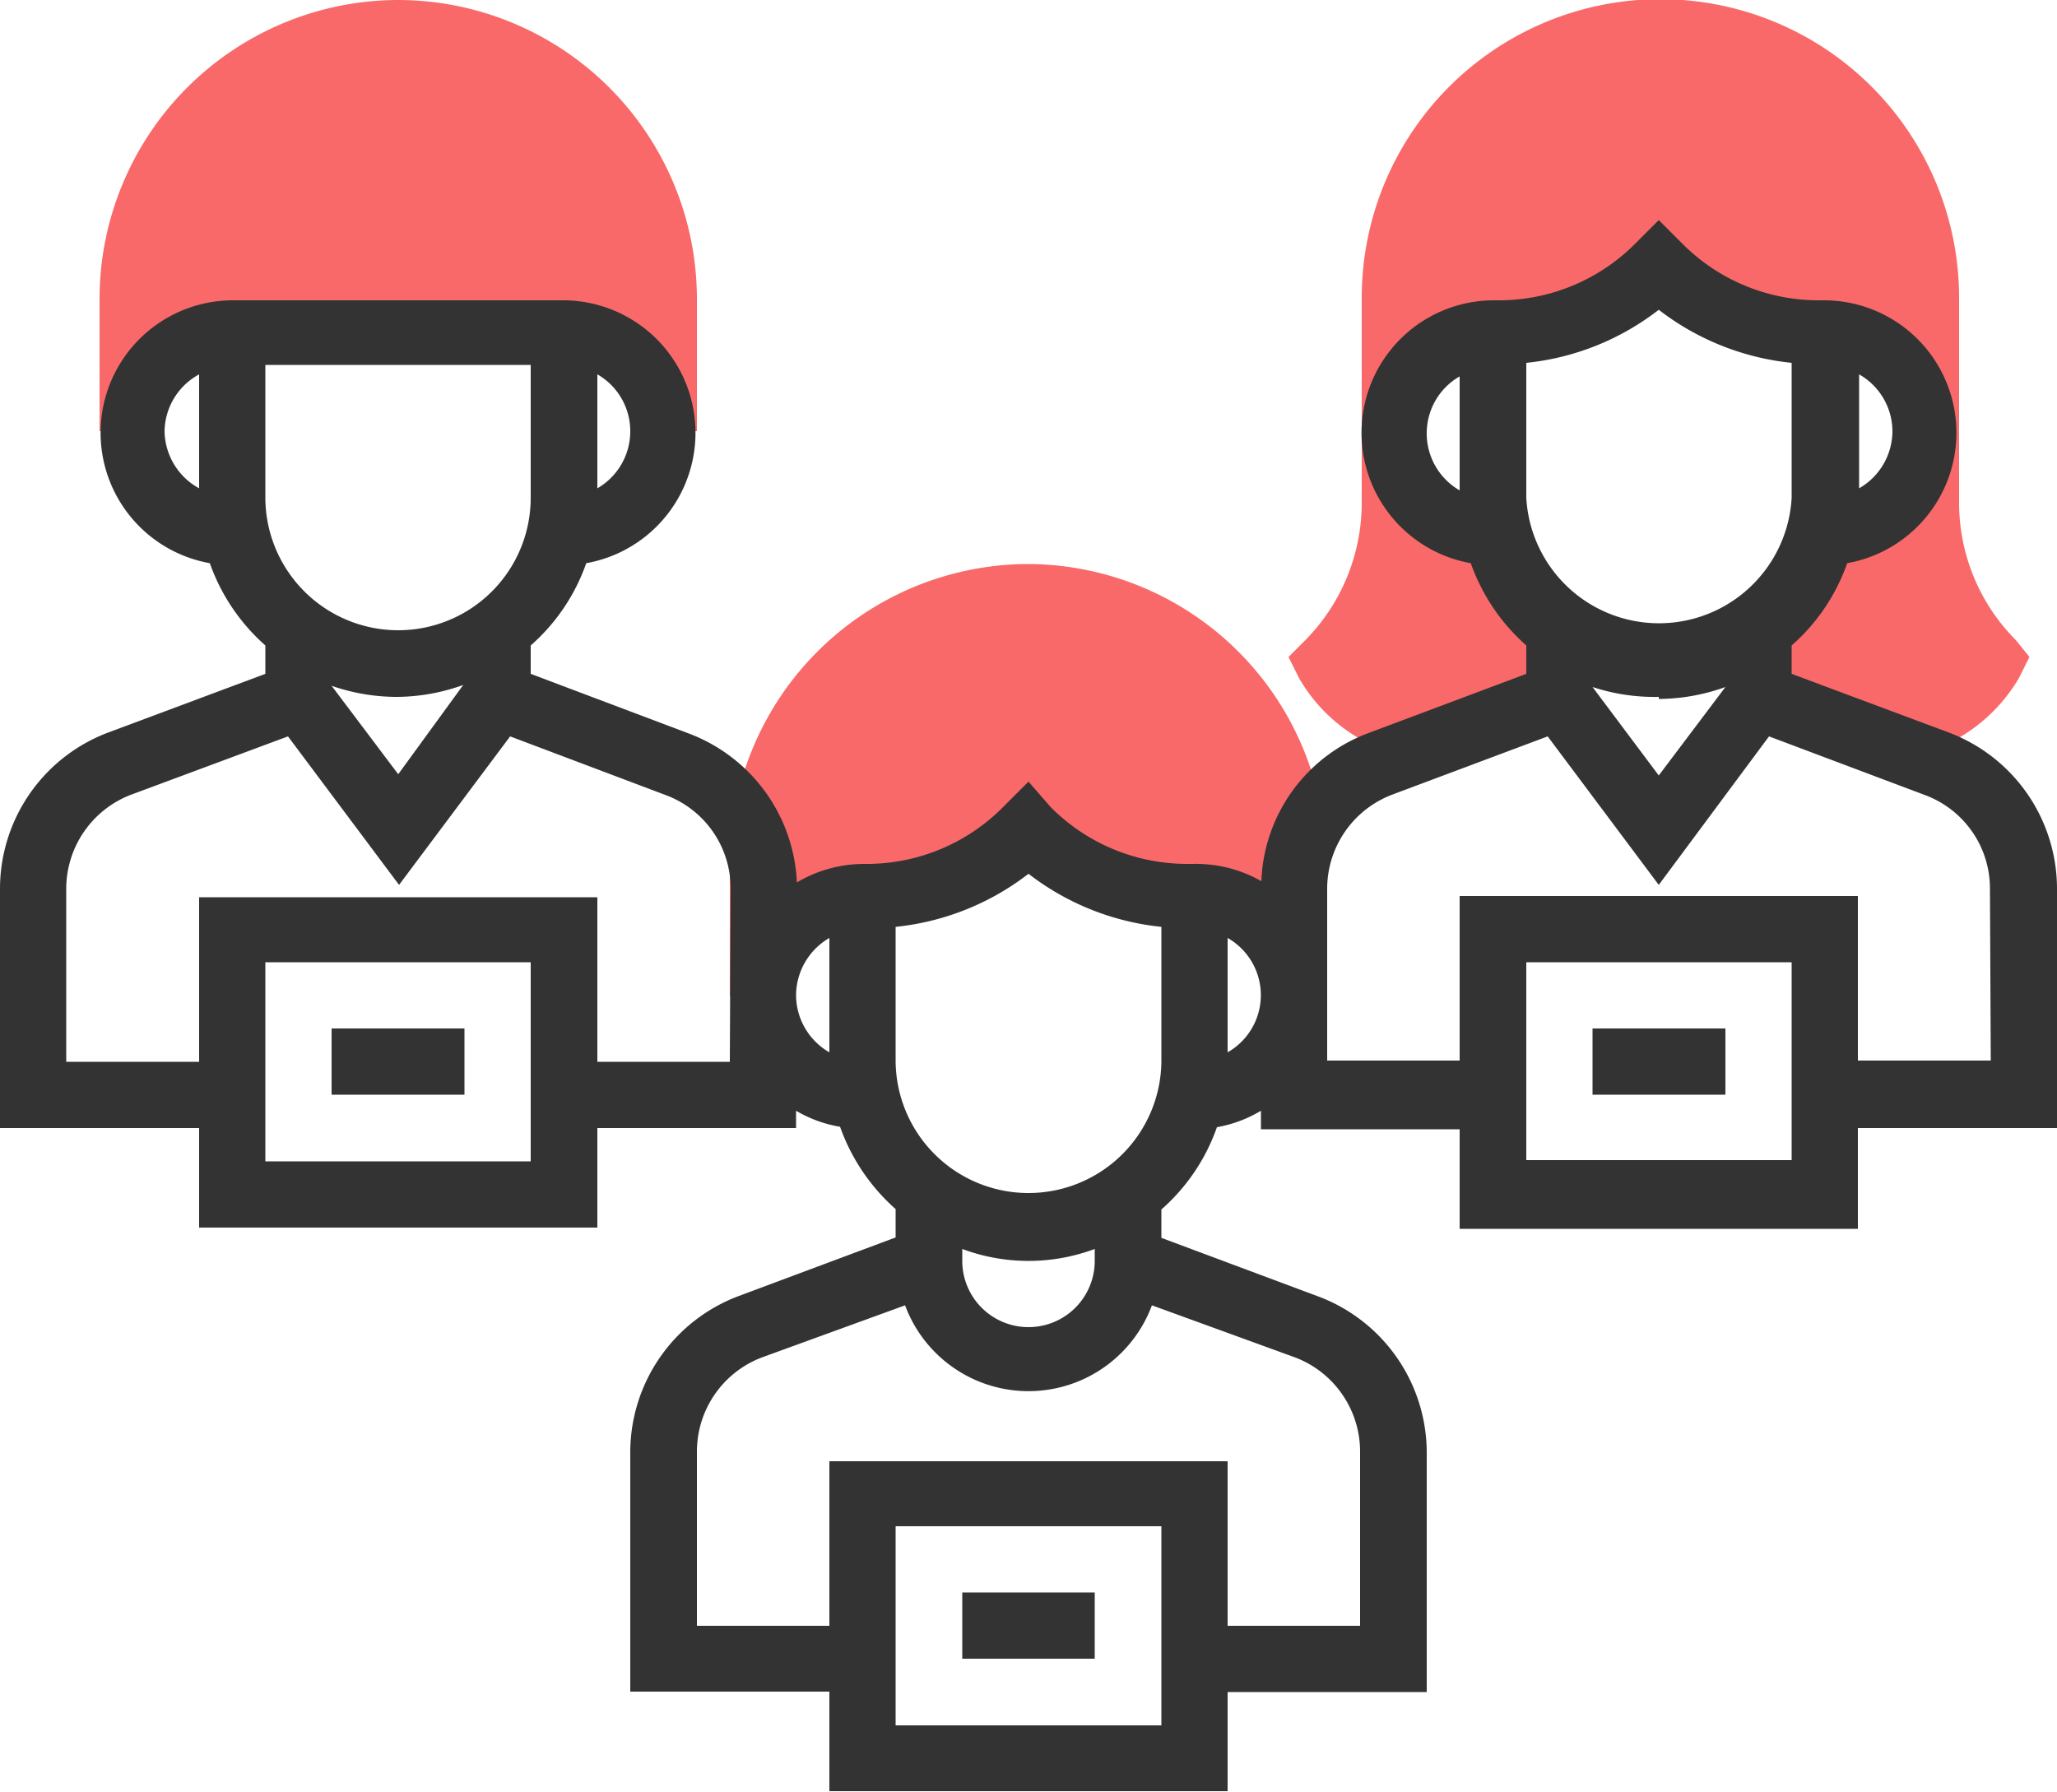 <svg xmlns="http://www.w3.org/2000/svg" width="50" height="43.55" viewBox="0 0 50 43.55"><title>icons</title><path d="M34.08,18.37l3.82-1.43V15.32h0a4,4,0,0,1-1.55-2.42h-.08a2.42,2.42,0,0,1,0-4.84h.14a5.5,5.5,0,0,0,3.89-1.61,5.54,5.54,0,0,0,3.9,1.61h.13a2.42,2.42,0,1,1,0,4.84h-.08a4,4,0,0,1-1.55,2.42h0v1.62l3.83,1.43a4.06,4.06,0,0,0,2.54-1.88l.26-.52L49,15.56a4.73,4.73,0,0,1-1.38-3.32v-5a7.26,7.26,0,0,0-14.52,0v5a4.76,4.76,0,0,1-1.37,3.32l-.41.41.26.52A4,4,0,0,0,34.08,18.37Z" fill="#f96969"/><path d="M9.68,0A7.27,7.27,0,0,0,2.42,7.26v3.22h.81A2.42,2.42,0,0,1,5.65,8.06h8.06a2.42,2.42,0,0,1,2.42,2.42h.81V7.26A7.27,7.27,0,0,0,9.68,0Z" fill="#f96969"/><path d="M25,13.71A7.27,7.27,0,0,0,17.74,21v3.22h.81A2.42,2.42,0,0,1,21,21.77h.14A5.5,5.5,0,0,0,25,20.16a5.5,5.5,0,0,0,3.89,1.61H29a2.42,2.42,0,0,1,2.42,2.42h.81V21A7.27,7.27,0,0,0,25,13.71Z" fill="#f96969"/><path d="M50,21.59a4.06,4.06,0,0,0-2.62-3.78l-3.83-1.43v-.69a4.75,4.75,0,0,0,1.35-2,3.22,3.22,0,0,0-.55-6.39h-.13a4.67,4.67,0,0,1-3.33-1.38l-.57-.57-.57.57a4.67,4.67,0,0,1-3.32,1.38h-.14a3.22,3.22,0,0,0-.54,6.39,4.81,4.81,0,0,0,1.35,2v.69l-3.84,1.44a4,4,0,0,0-2.6,3.6A3.21,3.21,0,0,0,29,21h-.14a4.67,4.67,0,0,1-3.32-1.38L25,19l-.57.57A4.67,4.67,0,0,1,21.11,21H21a3.21,3.21,0,0,0-1.63.45,4.06,4.06,0,0,0-2.6-3.61L12.9,16.38v-.69a4.75,4.75,0,0,0,1.35-2,3.22,3.22,0,0,0-.54-6.39H5.65a3.22,3.22,0,0,0-.55,6.39,4.81,4.81,0,0,0,1.35,2v.69L2.62,17.81A4.06,4.06,0,0,0,0,21.59v5.83H4.84v2.42h9.68V27.42h4.83V27a3.13,3.13,0,0,0,1.07.39,4.81,4.81,0,0,0,1.35,2v.69l-3.83,1.43a4.06,4.06,0,0,0-2.62,3.78v5.83h4.84v2.42h9.68V41.13h4.84V35.3a4.06,4.06,0,0,0-2.62-3.78l-3.83-1.43V29.4a4.75,4.75,0,0,0,1.35-2A3.13,3.13,0,0,0,30.65,27v.45h4.83v2.42h9.68V27.42H50ZM46,10.48a1.61,1.61,0,0,1-.81,1.39V9.1A1.6,1.6,0,0,1,46,10.48ZM40.32,7.53a6.33,6.33,0,0,0,3.23,1.29V12.1a3.23,3.23,0,0,1-6.45,0V8.82A6.29,6.29,0,0,0,40.32,7.53Zm-5.64,3a1.59,1.59,0,0,1,.8-1.38v2.77A1.6,1.6,0,0,1,34.68,10.48Zm5.64,6.46a4.84,4.84,0,0,0,1.62-.29v0l-1.62,2.15-1.61-2.15v0A4.83,4.83,0,0,0,40.32,16.94ZM9.68,15.32A3.23,3.23,0,0,1,6.45,12.1V8.87H12.9V12.1A3.22,3.22,0,0,1,9.68,15.32Zm5.64-4.84a1.6,1.6,0,0,1-.8,1.39V9.1A1.59,1.59,0,0,1,15.32,10.48ZM4,10.48A1.6,1.6,0,0,1,4.84,9.1v2.77A1.61,1.61,0,0,1,4,10.48Zm5.65,6.46a4.83,4.83,0,0,0,1.61-.29v0L9.68,18.82,8.06,16.67v0A4.84,4.84,0,0,0,9.68,16.94ZM12.9,28.23H6.45V23.39H12.9Zm4.84-2.42H14.52v-4H4.84v4H1.61V21.59a2.45,2.45,0,0,1,1.57-2.27L7,17.9l2.7,3.61,2.7-3.61,3.79,1.43a2.42,2.42,0,0,1,1.57,2.26Zm1.61-1.62a1.62,1.62,0,0,1,.81-1.39v2.78A1.61,1.61,0,0,1,19.35,24.19Zm8.88,17.75H21.77V37.1h6.46Zm4.83-6.64v4.22H29.84v-4H20.16v4H16.94V35.3A2.45,2.45,0,0,1,18.51,33L22,31.73a3.2,3.2,0,0,0,6,0L31.49,33A2.45,2.45,0,0,1,33.06,35.3Zm-6.45-4.65a1.61,1.61,0,0,1-3.22,0v-.29a4.61,4.61,0,0,0,3.22,0ZM25,29a3.23,3.23,0,0,1-3.23-3.22V22.53A6.33,6.33,0,0,0,25,21.24a6.33,6.33,0,0,0,3.23,1.29v3.28A3.23,3.23,0,0,1,25,29Zm4.84-3.45V22.8a1.6,1.6,0,0,1,0,2.78Zm13.71,2.65H37.1V23.39h6.45Zm4.84-2.42H45.16v-4H35.48v4H32.26V21.59a2.45,2.45,0,0,1,1.57-2.27l3.79-1.42,2.7,3.61L43,17.9l3.8,1.43a2.42,2.42,0,0,1,1.57,2.26Z" fill="#333"/><path d="M23.39,38.71h3.22v1.61H23.39Z" fill="#333"/><path d="M8.06,25h3.23v1.61H8.06Z" fill="#333"/><path d="M38.71,25h3.23v1.61H38.71Z" fill="#333"/></svg>
